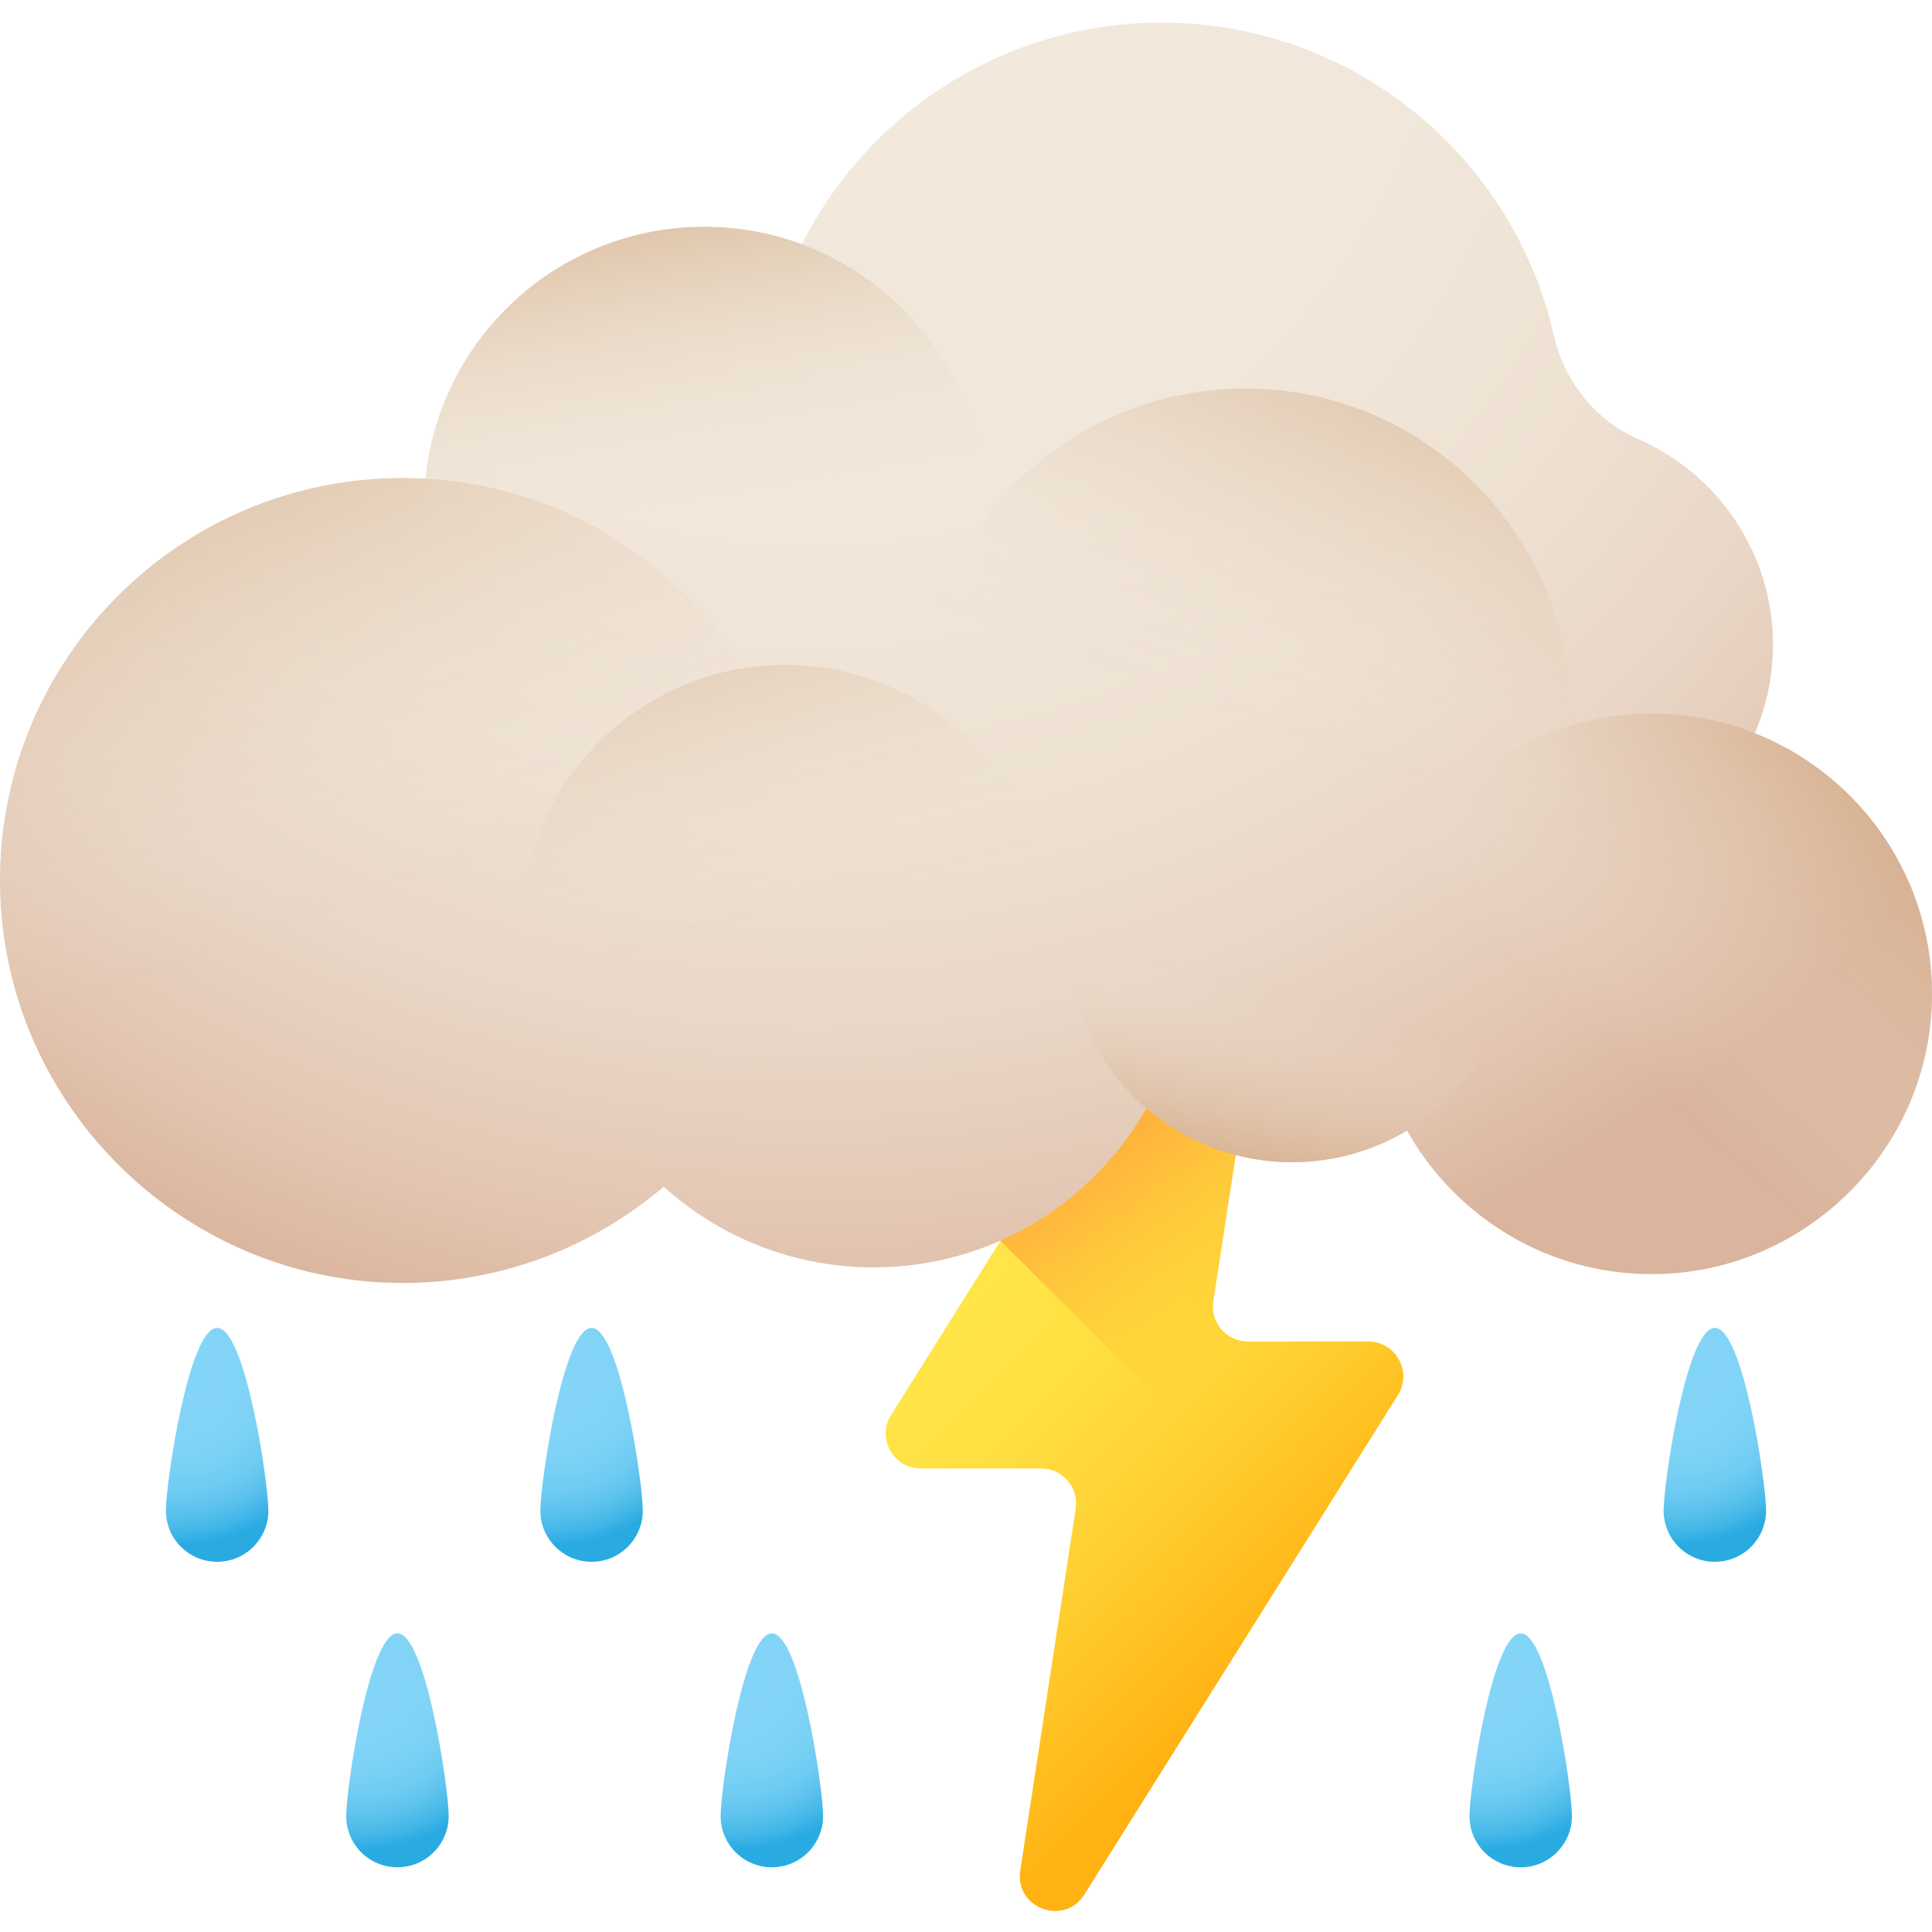 <svg height="512pt" viewBox="0 -6 512.001 512" width="512pt" xmlns="http://www.w3.org/2000/svg" xmlns:xlink="http://www.w3.org/1999/xlink"><linearGradient id="a" gradientUnits="userSpaceOnUse" x1="266.023" x2="353.277" y1="329.051" y2="416.305"><stop offset="0" stop-color="#ffe548"/><stop offset=".247" stop-color="#ffe042"/><stop offset=".562" stop-color="#ffd133"/><stop offset=".912" stop-color="#ffb919"/><stop offset="1" stop-color="#ffb211"/></linearGradient><linearGradient id="b" gradientUnits="userSpaceOnUse" x1="345.352" x2="256.337" y1="339.617" y2="221.824"><stop offset="0" stop-color="#ffb211" stop-opacity="0"/><stop offset=".178" stop-color="#ff931e" stop-opacity=".176"/><stop offset=".4" stop-color="#ff742c" stop-opacity=".4"/><stop offset=".615" stop-color="#ff5d36" stop-opacity=".616"/><stop offset=".819" stop-color="#ff503c" stop-opacity=".82"/><stop offset="1" stop-color="#ff4b3e"/></linearGradient><radialGradient id="c" cx="215.517" cy="-30.379" gradientUnits="userSpaceOnUse" r="390.636"><stop offset="0" stop-color="#f2e9dc"/><stop offset=".423" stop-color="#f1e7da"/><stop offset=".619" stop-color="#eee1d2"/><stop offset=".769" stop-color="#e9d6c6"/><stop offset=".894" stop-color="#e3c7b3"/><stop offset="1" stop-color="#dab49d"/></radialGradient><linearGradient id="d"><stop offset="0" stop-color="#f2e9dc" stop-opacity="0"/><stop offset=".68" stop-color="#cfa37b" stop-opacity=".682"/><stop offset="1" stop-color="#c08552"/></linearGradient><linearGradient id="e" gradientUnits="userSpaceOnUse" x1="425.801" x2="529.035" xlink:href="#d" y1="270.635" y2="155.931"/><linearGradient id="f" gradientUnits="userSpaceOnUse" x1="338.501" x2="320.048" xlink:href="#d" y1="257.471" y2="327.44"/><linearGradient id="g" gradientUnits="userSpaceOnUse" x1="106.691" x2="33.931" xlink:href="#d" y1="227.439" y2="25.424"/><linearGradient id="h" gradientUnits="userSpaceOnUse" x1="186.134" x2="165.1" xlink:href="#d" y1="125.443" y2="3.445"/><linearGradient id="i" gradientTransform="matrix(-1.004 0 0 1.004 3765.837 -5.787)" gradientUnits="userSpaceOnUse" x1="3422.428" x2="3363.892" xlink:href="#d" y1="188.24" y2="25.717"/><linearGradient id="j" gradientTransform="matrix(.87 .502 -.502 .87 -171.322 -1024.776)" gradientUnits="userSpaceOnUse" x1="952.449" x2="846.875" xlink:href="#d" y1="898.145" y2="792.571"/><linearGradient id="k"><stop offset="0" stop-color="#84d5f7"/><stop offset=".385" stop-color="#82d4f7"/><stop offset=".564" stop-color="#7ad1f5"/><stop offset=".7" stop-color="#6ecbf2"/><stop offset=".815" stop-color="#5bc2ee"/><stop offset=".915" stop-color="#44b7e8"/><stop offset="1" stop-color="#29abe2"/></linearGradient><radialGradient id="l" cx="46.721" cy="356.926" gradientUnits="userSpaceOnUse" r="46.53" xlink:href="#k"/><radialGradient id="m" cx="145.947" cy="356.926" gradientUnits="userSpaceOnUse" r="46.53" xlink:href="#k"/><radialGradient id="n" cx="443.628" cy="356.926" gradientUnits="userSpaceOnUse" r="46.53" xlink:href="#k"/><radialGradient id="o" cx="94.497" cy="437.881" gradientUnits="userSpaceOnUse" r="46.53" xlink:href="#k"/><radialGradient id="p" cx="193.724" cy="437.881" gradientUnits="userSpaceOnUse" r="46.53" xlink:href="#k"/><radialGradient id="q" cx="392.177" cy="437.881" gradientUnits="userSpaceOnUse" r="46.53" xlink:href="#k"/><path d="m362.617 349.512h-31.91c-5.676 0-10.02-5.059-9.16-10.672l14.699-95.883c1.523-9.945-11.66-14.852-17.008-6.332l-83.082 132.352c-3.871 6.168.562 14.191 7.852 14.191h31.906c5.676 0 10.02 5.059 9.16 10.672l-14.699 95.883c-1.523 9.941 11.66 14.852 17.008 6.332l83.082-132.348c3.875-6.176-.562-14.195-7.848-14.195zm0 0" fill="url(#a)"/><path d="m370.465 363.703c3.875-6.172-.562-14.191-7.848-14.191h-31.91c-5.676 0-10.02-5.059-9.16-10.672l14.699-95.883c1.523-9.945-11.66-14.852-17.008-6.332l-54.109 86.199 80.477 80.477zm0 0" fill="url(#b)"/><path d="m465.043 188.32c3.09-7.195 4.809-15.121 4.809-23.449 0-24.391-14.691-45.34-35.707-54.5-11.422-4.977-19.59-15.355-22.355-27.504-10.809-47.453-53.258-82.867-103.988-82.867-41.668 0-77.75 23.898-95.301 58.734-8.055-2.992-16.766-4.633-25.859-4.633-38.484 0-70.133 29.27-73.898 66.762-2.016-.113-4.043-.176-6.086-.176-59.406 0-107.469 48.57-106.645 108.164.809 58.82 49.863 106.23 108.68 105.133 25.625-.48 49.039-10.004 67.191-25.504 14.727 13.289 34.234 21.387 55.637 21.387 30.996 0 58.008-16.984 72.289-42.145 10.391 8.895 23.875 14.281 38.625 14.281 11.133 0 21.543-3.07 30.449-8.391 12.914 23.062 37.754 38.539 66.18 38.039 39.539-.695 71.945-32.863 72.914-72.398.789-32.172-18.891-59.832-46.934-70.934zm0 0" fill="url(#c)"/><path d="m512 257.387c0 41.023-33.254 74.277-74.277 74.277-41.02 0-74.273-33.254-74.273-74.277 0-41.02 33.254-74.273 74.273-74.273 41.023 0 74.277 33.254 74.277 74.273zm0 0" fill="url(#e)"/><path d="m401.879 242.555c0 32.832-26.613 59.445-59.445 59.445-32.828 0-59.445-26.613-59.445-59.445 0-32.828 26.617-59.445 59.445-59.445 32.832 0 59.445 26.617 59.445 59.445zm0 0" fill="url(#f)"/><path d="m213.312 227.344c0 58.906-47.75 106.656-106.656 106.656s-106.656-47.75-106.656-106.656c0-58.902 47.75-106.656 106.656-106.656s106.656 47.754 106.656 106.656zm0 0" fill="url(#g)"/><path d="m260.918 128.375c0 41.023-33.258 74.277-74.277 74.277-41.023 0-74.277-33.254-74.277-74.277 0-41.02 33.254-74.273 74.277-74.273 41.02 0 74.277 33.254 74.277 74.273zm0 0" fill="url(#h)"/><path d="m416.16 183.113c0 47.578-38.57 86.145-86.145 86.145-47.578 0-86.145-38.566-86.145-86.145 0-47.574 38.566-86.141 86.145-86.141 47.574 0 86.145 38.566 86.145 86.141zm0 0" fill="url(#i)"/><path d="m277.941 240.066c0 38.578-31.273 69.848-69.848 69.848-38.578 0-69.852-31.27-69.852-69.848 0-38.574 31.273-69.848 69.852-69.848 38.574 0 69.848 31.273 69.848 69.848zm0 0" fill="url(#j)"/><path d="m71.121 394.32c0 7.496-6.078 13.574-13.574 13.574-7.5 0-13.578-6.078-13.578-13.574 0-7.496 6.078-48.418 13.578-48.418 7.496 0 13.574 40.922 13.574 48.418zm0 0" fill="url(#l)"/><path d="m170.348 394.32c0 7.496-6.074 13.574-13.574 13.574-7.496 0-13.574-6.078-13.574-13.574 0-7.496 6.074-48.418 13.574-48.418 7.496 0 13.574 40.922 13.574 48.418zm0 0" fill="url(#m)"/><path d="m468.027 394.32c0 7.496-6.074 13.574-13.574 13.574-7.496 0-13.574-6.078-13.574-13.574 0-7.496 6.074-48.418 13.574-48.418 7.496 0 13.574 40.922 13.574 48.418zm0 0" fill="url(#n)"/><path d="m118.898 475.273c0 7.5-6.078 13.578-13.574 13.578-7.5 0-13.578-6.078-13.578-13.578 0-7.496 6.078-48.418 13.578-48.418 7.496 0 13.574 40.922 13.574 48.418zm0 0" fill="url(#o)"/><path d="m218.125 475.273c0 7.5-6.078 13.578-13.574 13.578-7.5 0-13.578-6.078-13.578-13.578 0-7.496 6.078-48.418 13.578-48.418 7.496 0 13.574 40.922 13.574 48.418zm0 0" fill="url(#p)"/><path d="m416.578 475.273c0 7.5-6.078 13.578-13.574 13.578-7.5 0-13.578-6.078-13.578-13.578 0-7.496 6.078-48.418 13.578-48.418 7.496 0 13.574 40.922 13.574 48.418zm0 0" fill="url(#q)"/></svg>